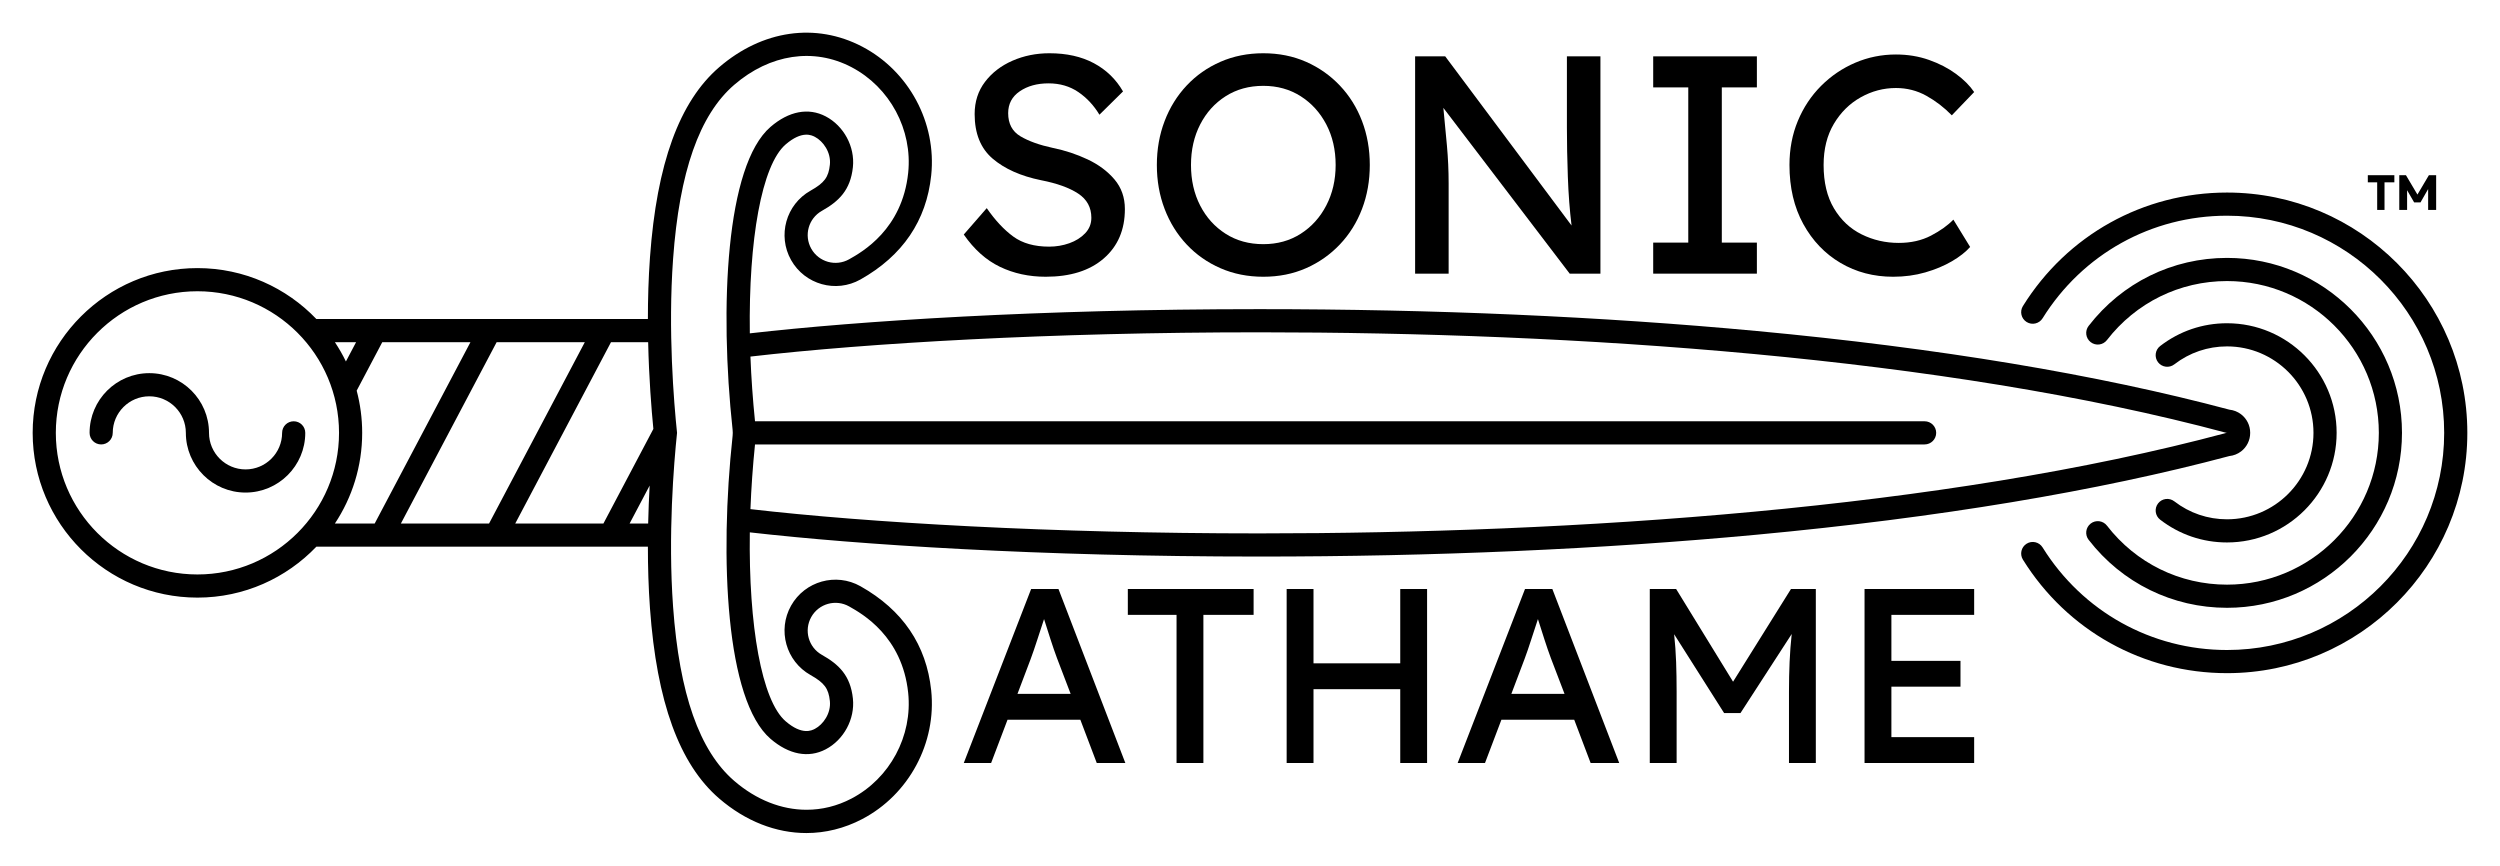 <?xml version="1.0" encoding="utf-8"?>
<!-- Generator: Adobe Illustrator 16.0.0, SVG Export Plug-In . SVG Version: 6.00 Build 0)  -->
<!DOCTYPE svg PUBLIC "-//W3C//DTD SVG 1.1//EN" "http://www.w3.org/Graphics/SVG/1.1/DTD/svg11.dtd">
<svg version="1.1" id="Main" xmlns="http://www.w3.org/2000/svg" xmlns:xlink="http://www.w3.org/1999/xlink" x="0px" y="0px"
	 width="765.11px" height="264.95px" viewBox="0 0 765.11 264.95" enable-background="new 0 0 765.11 264.95" xml:space="preserve">
<g id="Emblem">
	<g id="Expanded_1_">
		<g id="Knife_1_">
			<path d="M681.569,166.015c-7.475,0-14.552-2.411-20.465-6.974c-1.55-1.195-1.837-3.421-0.642-4.97s3.419-1.838,4.97-0.642
				c4.663,3.598,10.243,5.499,16.137,5.499c14.588,0,26.457-11.869,26.457-26.457c0-14.588-11.869-26.457-26.457-26.457
				c-5.893,0-11.474,1.901-16.138,5.5c-1.552,1.196-3.774,0.908-4.97-0.642s-0.908-3.774,0.642-4.97
				c5.916-4.563,12.992-6.975,20.466-6.975c18.496,0,33.543,15.048,33.543,33.543C715.112,150.968,700.065,166.015,681.569,166.015z
				"/>
			<path d="M681.569,206.015c-25.576,0-48.929-12.986-62.468-34.74c-1.034-1.661-0.526-3.847,1.136-4.88
				c1.659-1.035,3.847-0.526,4.88,1.136c12.237,19.66,33.341,31.398,56.452,31.398c36.645,0,66.457-29.813,66.457-66.457
				s-29.813-66.457-66.457-66.457c-23.111,0-44.215,11.737-56.452,31.398c-1.034,1.662-3.223,2.168-4.88,1.136
				c-1.662-1.034-2.17-3.219-1.136-4.881c13.539-21.753,36.892-34.74,62.468-34.74c40.552,0,73.543,32.992,73.543,73.543
				S722.121,206.015,681.569,206.015z"/>
			<path d="M681.569,186.015c-16.687,0-32.126-7.585-42.36-20.812c-1.197-1.547-0.913-3.772,0.635-4.971
				c1.547-1.196,3.773-0.912,4.971,0.635c8.881,11.478,22.278,18.062,36.755,18.062c25.616,0,46.457-20.841,46.457-46.457
				s-20.841-46.457-46.457-46.457c-14.477,0-27.874,6.583-36.755,18.062c-1.198,1.547-3.425,1.832-4.971,0.634
				c-1.548-1.197-1.832-3.423-0.635-4.971c10.234-13.226,25.674-20.812,42.36-20.812c29.523,0,53.543,24.02,53.543,53.543
				C735.112,161.996,711.092,186.015,681.569,186.015z"/>
			<path d="M75.152,150.746c-10.076,0-18.273-8.197-18.273-18.272c0-6.168-5.019-11.186-11.187-11.186s-11.187,5.018-11.187,11.186
				c0,1.957-1.586,3.543-3.543,3.543s-3.543-1.586-3.543-3.543c0-10.076,8.198-18.273,18.274-18.273s18.274,8.197,18.274,18.273
				c0,6.168,5.018,11.187,11.186,11.187s11.186-5.019,11.186-11.187c0-1.957,1.586-3.543,3.543-3.543s3.543,1.586,3.543,3.543
				C93.425,142.548,85.228,150.746,75.152,150.746z"/>
			<path d="M685.879,126.802c-1.054-0.808-2.297-1.292-3.585-1.425c-40.413-10.782-89.105-18.883-144.751-24.083
				c-47.436-4.433-98.637-6.68-152.182-6.68c-67.367,0-122.474,3.599-155.883,7.406c-0.401-28.587,3.635-51.501,10.96-57.814
				c5.055-4.357,8.006-2.814,8.974-2.309c2.508,1.313,4.961,4.738,4.567,8.501c-0.405,3.857-1.679,5.568-5.93,7.96
				c-7.504,4.223-10.164,13.729-5.941,21.233c4.224,7.504,13.73,10.165,21.233,5.941c12.908-7.264,20.192-17.991,21.648-31.882
				c1.685-16.065-6.805-31.892-21.125-39.382c-14.205-7.429-30.572-5.068-43.783,6.318c-12.165,10.484-19.086,29.506-21.159,58.155
				c-0.463,6.401-0.642,12.796-0.64,18.894H96.84c-0.006,0-0.011,0-0.017,0C87.638,88.042,74.721,82.05,60.422,82.05
				c-27.804,0-50.424,22.62-50.424,50.423c0,27.803,22.62,50.422,50.424,50.423c14.299,0,27.217-5.993,36.402-15.588
				c0.005,0,0.01,0.001,0.016,0.001h101.443c-0.002,6.098,0.177,12.493,0.64,18.894c2.073,28.648,8.994,47.671,21.158,58.155
				c8.123,7.001,17.437,10.591,26.71,10.591c5.808-0.001,11.602-1.409,17.072-4.271c14.321-7.49,22.811-23.317,21.126-39.384
				c-1.457-13.891-8.74-24.616-21.648-31.881c-7.502-4.222-17.01-1.563-21.233,5.94c-4.223,7.504-1.563,17.011,5.941,21.233
				c4.25,2.392,5.525,4.103,5.93,7.959c0.395,3.765-2.059,7.19-4.567,8.503c-0.968,0.506-3.918,2.048-8.974-2.31
				c-7.324-6.313-11.36-29.228-10.959-57.814c33.409,3.808,88.516,7.406,155.883,7.406c53.55,0,104.751-2.247,152.181-6.679
				c55.643-5.199,104.335-13.301,144.752-24.083c1.288-0.133,2.531-0.617,3.585-1.425c1.75-1.342,2.776-3.42,2.776-5.625v-0.093
				C688.656,130.221,687.629,128.143,685.879,126.802z M108.979,104.722l-3.117,5.904c-0.99-2.05-2.122-4.019-3.37-5.904H108.979z
				 M60.422,175.81c-23.896-0.001-43.337-19.442-43.337-43.337c0-23.896,19.441-43.336,43.337-43.336
				c23.896,0,43.335,19.44,43.335,43.336C103.758,156.369,84.318,175.81,60.422,175.81z M102.493,160.222
				c5.271-7.966,8.352-17.503,8.352-27.749c0-4.464-0.59-8.792-1.685-12.917l7.833-14.833h26.986l-29.307,55.5H102.493z
				 M122.686,160.222l29.307-55.5h26.986l-29.307,55.5H122.686z M157.686,160.222l29.307-55.5h11.371
				c0.248,11.036,1.009,20.561,1.596,26.548l-15.288,28.952H157.686z M192.686,160.222l6.135-11.618
				c-0.2,3.594-0.365,7.499-0.457,11.618H192.686z M224.211,131.559c0.065,0.607,0.065,1.219,0,1.826
				c-4.067,37.671-2.057,80.951,11.601,92.722c5.612,4.837,11.608,5.98,16.885,3.221c5.558-2.907,8.984-9.29,8.331-15.521
				c-0.745-7.099-4.337-10.489-9.502-13.396c-4.093-2.304-5.544-7.489-3.241-11.582c2.304-4.094,7.49-5.543,11.582-3.24
				c4.022,2.264,16.263,9.152,18.076,26.444c1.384,13.202-5.593,26.209-17.362,32.365c-4.387,2.295-9.047,3.424-13.737,3.425
				c-7.641,0-15.364-2.996-22.135-8.833c-10.664-9.191-16.786-26.625-18.716-53.299c-1.588-21.94,0.24-43.909,1.213-53.219
				c-0.973-9.31-2.801-31.278-1.213-53.219c1.93-26.673,8.052-44.107,18.717-53.298c10.928-9.418,24.339-11.441,35.872-5.407
				c11.769,6.156,18.746,19.162,17.362,32.363c-1.813,17.293-14.054,24.182-18.076,26.445c-4.092,2.303-9.277,0.853-11.582-3.241
				c-2.303-4.093-0.853-9.278,3.241-11.582c5.165-2.907,8.757-6.297,9.502-13.396c0.653-6.23-2.772-12.612-8.33-15.52
				c-5.274-2.76-11.272-1.618-16.885,3.22C222.155,50.608,220.145,93.888,224.211,131.559z M681.569,132.519
				c-0.055-0.015-0.117-0.031-0.173-0.046c-86.725,23.3-199.966,30.771-296.034,30.771c-63.712,0-119.854-3.289-155.695-7.428
				c0.247-6.411,0.711-13.049,1.399-19.801h357.948c1.957,0,3.543-1.586,3.543-3.543s-1.586-3.543-3.543-3.543H231.066
				c-0.689-6.752-1.153-13.39-1.4-19.801c35.841-4.14,91.965-7.428,155.695-7.428c96.062,0,209.319,7.474,296.034,30.772
				c0.056-0.016,0.118-0.032,0.173-0.047V132.519z"/>
		</g>
		<g id="Text_1_">
			<g id="SONIC_2_">
				<path d="M301.987,63.702c2.598,3.738,5.305,6.637,8.123,8.693c2.818,2.059,6.475,3.088,10.973,3.088
					c2.152,0,4.211-0.348,6.176-1.045c1.961-0.697,3.576-1.711,4.844-3.041s1.9-2.912,1.9-4.75c0-3.166-1.346-5.637-4.037-7.41
					c-2.693-1.771-6.477-3.135-11.354-4.084c-6.207-1.268-11.146-3.469-14.818-6.604c-3.674-3.135-5.51-7.678-5.51-13.633
					c0-3.799,1.059-7.092,3.182-9.879c2.121-2.787,4.924-4.939,8.408-6.461c3.482-1.52,7.25-2.279,11.305-2.279
					c5.256,0,9.785,1.014,13.584,3.039c3.801,2.029,6.777,4.91,8.93,8.646l-7.219,7.125c-1.711-2.852-3.863-5.162-6.461-6.936
					c-2.598-1.771-5.637-2.66-9.119-2.66c-3.484,0-6.412,0.807-8.787,2.422s-3.563,3.848-3.563,6.697c0,3.23,1.25,5.592,3.752,7.078
					c2.502,1.488,5.811,2.676,9.928,3.563c3.736,0.76,7.281,1.934,10.639,3.516c3.357,1.584,6.096,3.627,8.219,6.127
					c2.121,2.502,3.182,5.527,3.182,9.072c0,6.334-2.152,11.369-6.459,15.105c-4.309,3.738-10.229,5.604-17.766,5.604
					c-5.129,0-9.801-1.012-14.012-3.04c-4.213-2.025-7.902-5.32-11.068-9.879L301.987,63.702z"/>
				<path d="M419.217,50.497c0,4.814-0.793,9.295-2.375,13.443c-1.584,4.148-3.848,7.775-6.793,10.877
					c-2.945,3.104-6.396,5.527-10.355,7.268c-3.959,1.741-8.313,2.612-13.063,2.612s-9.119-0.871-13.109-2.612
					c-3.99-1.74-7.443-4.164-10.355-7.268c-2.914-3.102-5.162-6.729-6.744-10.877c-1.584-4.148-2.375-8.629-2.375-13.443
					c0-4.813,0.791-9.293,2.375-13.441c1.582-4.148,3.83-7.773,6.744-10.877c2.912-3.104,6.365-5.525,10.355-7.268
					s8.359-2.613,13.109-2.613s9.104,0.871,13.063,2.613s7.41,4.164,10.355,7.268s5.209,6.729,6.793,10.877
					C418.424,41.204,419.217,45.684,419.217,50.497z M408.766,50.497c0-4.621-0.949-8.754-2.85-12.396
					c-1.9-3.641-4.512-6.523-7.838-8.645c-3.324-2.121-7.141-3.184-11.447-3.184c-4.369,0-8.217,1.063-11.541,3.184
					c-3.326,2.121-5.924,5.004-7.791,8.645c-1.869,3.643-2.803,7.775-2.803,12.396c0,4.625,0.934,8.758,2.803,12.398
					c1.867,3.643,4.465,6.523,7.791,8.645c3.324,2.123,7.172,3.184,11.541,3.184c4.307,0,8.123-1.061,11.447-3.184
					c3.326-2.121,5.938-5.018,7.838-8.691S408.766,55.057,408.766,50.497z"/>
				<path d="M479.542,17.247h10.26v66.501h-9.404l-38.664-50.729c0.379,3.863,0.742,7.711,1.092,11.541
					c0.348,3.834,0.521,7.682,0.521,11.543v27.646h-10.26V17.247h9.215l38.666,51.775c-0.57-4.621-0.949-9.609-1.141-14.963
					c-0.189-5.35-0.285-10.338-0.285-14.961V17.247z"/>
				<path d="M537.682,83.748h-31.73v-9.501h10.736v-47.5h-10.736v-9.5h31.73v9.5h-10.734v47.5h10.734V83.748z"/>
				<path d="M602.946,75.577c-1.33,1.521-3.182,2.979-5.557,4.371s-5.1,2.533-8.17,3.419c-3.072,0.887-6.35,1.33-9.832,1.33
					c-5.955,0-11.322-1.408-16.104-4.228c-4.781-2.816-8.582-6.791-11.4-11.922s-4.227-11.146-4.227-18.051
					c0-4.875,0.855-9.371,2.564-13.49c1.711-4.115,4.086-7.693,7.125-10.734c3.041-3.039,6.523-5.398,10.451-7.078
					c3.926-1.676,8.074-2.516,12.443-2.516c3.611,0,6.984,0.555,10.119,1.662s5.889,2.533,8.264,4.275s4.229,3.594,5.559,5.557
					l-6.84,7.125c-2.344-2.406-4.941-4.4-7.791-5.984s-5.953-2.375-9.311-2.375c-3.799,0-7.395,0.949-10.781,2.85
					c-3.389,1.9-6.127,4.607-8.219,8.123c-2.09,3.514-3.135,7.711-3.135,12.586c0,5.32,1.061,9.754,3.184,13.301
					c2.121,3.547,4.939,6.191,8.455,7.932c3.514,1.744,7.299,2.613,11.352,2.613c3.736,0,7.031-0.744,9.881-2.232
					s5.129-3.119,6.84-4.893L602.946,75.577z"/>
			</g>
			<g id="ATHAME_2_">
				<path d="M335.656,233.511l-5.021-13.236h-22.289l-5.02,13.236h-8.369l20.615-53.249h8.367l20.463,53.249H335.656z
					 M315.42,201.713l-4.031,10.649h16.279l-4.185-10.952c-0.659-1.775-1.317-3.69-1.979-5.744
					c-0.658-2.054-1.317-4.119-1.978-6.198c-0.71,2.129-1.406,4.259-2.091,6.389C316.75,197.985,316.079,199.939,315.42,201.713z"/>
				<path d="M360.075,233.511v-45.338h-14.91v-7.911h38.492v7.911H368.29v45.338H360.075z"/>
				<path d="M401.989,180.262v22.746h26.548v-22.746h8.214v53.249h-8.214v-22.593h-26.548v22.593h-8.217v-53.249H401.989z"/>
				<path d="M486.803,233.511l-5.02-13.236h-22.287l-5.021,13.236h-8.367l20.613-53.249h8.368l20.463,53.249H486.803z
					 M466.569,201.713l-4.031,10.649h16.28l-4.185-10.952c-0.66-1.775-1.319-3.69-1.978-5.744c-0.66-2.054-1.319-4.119-1.978-6.198
					c-0.713,2.129-1.408,4.259-2.092,6.389C467.901,197.985,467.229,199.939,466.569,201.713z"/>
				<path d="M512.972,180.262l17.421,28.373l17.723-28.373h7.607v53.249h-8.216v-21.832c0-3.196,0.062-6.224,0.19-9.089
					c0.126-2.867,0.343-5.719,0.646-8.559l-15.67,24.188h-5.021l-15.289-24.114c0.303,2.842,0.506,5.682,0.607,8.521
					c0.102,2.841,0.153,5.856,0.153,9.053v21.832h-8.217v-53.249H512.972z"/>
				<path d="M570.633,180.262h33.546v7.911H578.85v14.072h21.146v7.913H578.85v15.442h25.329v7.91h-33.546V180.262z"/>
			</g>
		</g>
	</g>
	<g id="TM_1_">
		<path d="M727.522,64.246v-8.447h-2.866v-2.187h8.123v2.187h-3.013v8.447H727.522z M736.323,53.612l3.516,5.937l3.514-5.937h2.216
			v10.634h-2.452v-6.381l-2.333,4.077h-1.949l-2.156-3.722v6.025h-2.393V53.612H736.323z"/>
	</g>
</g>
</svg>
